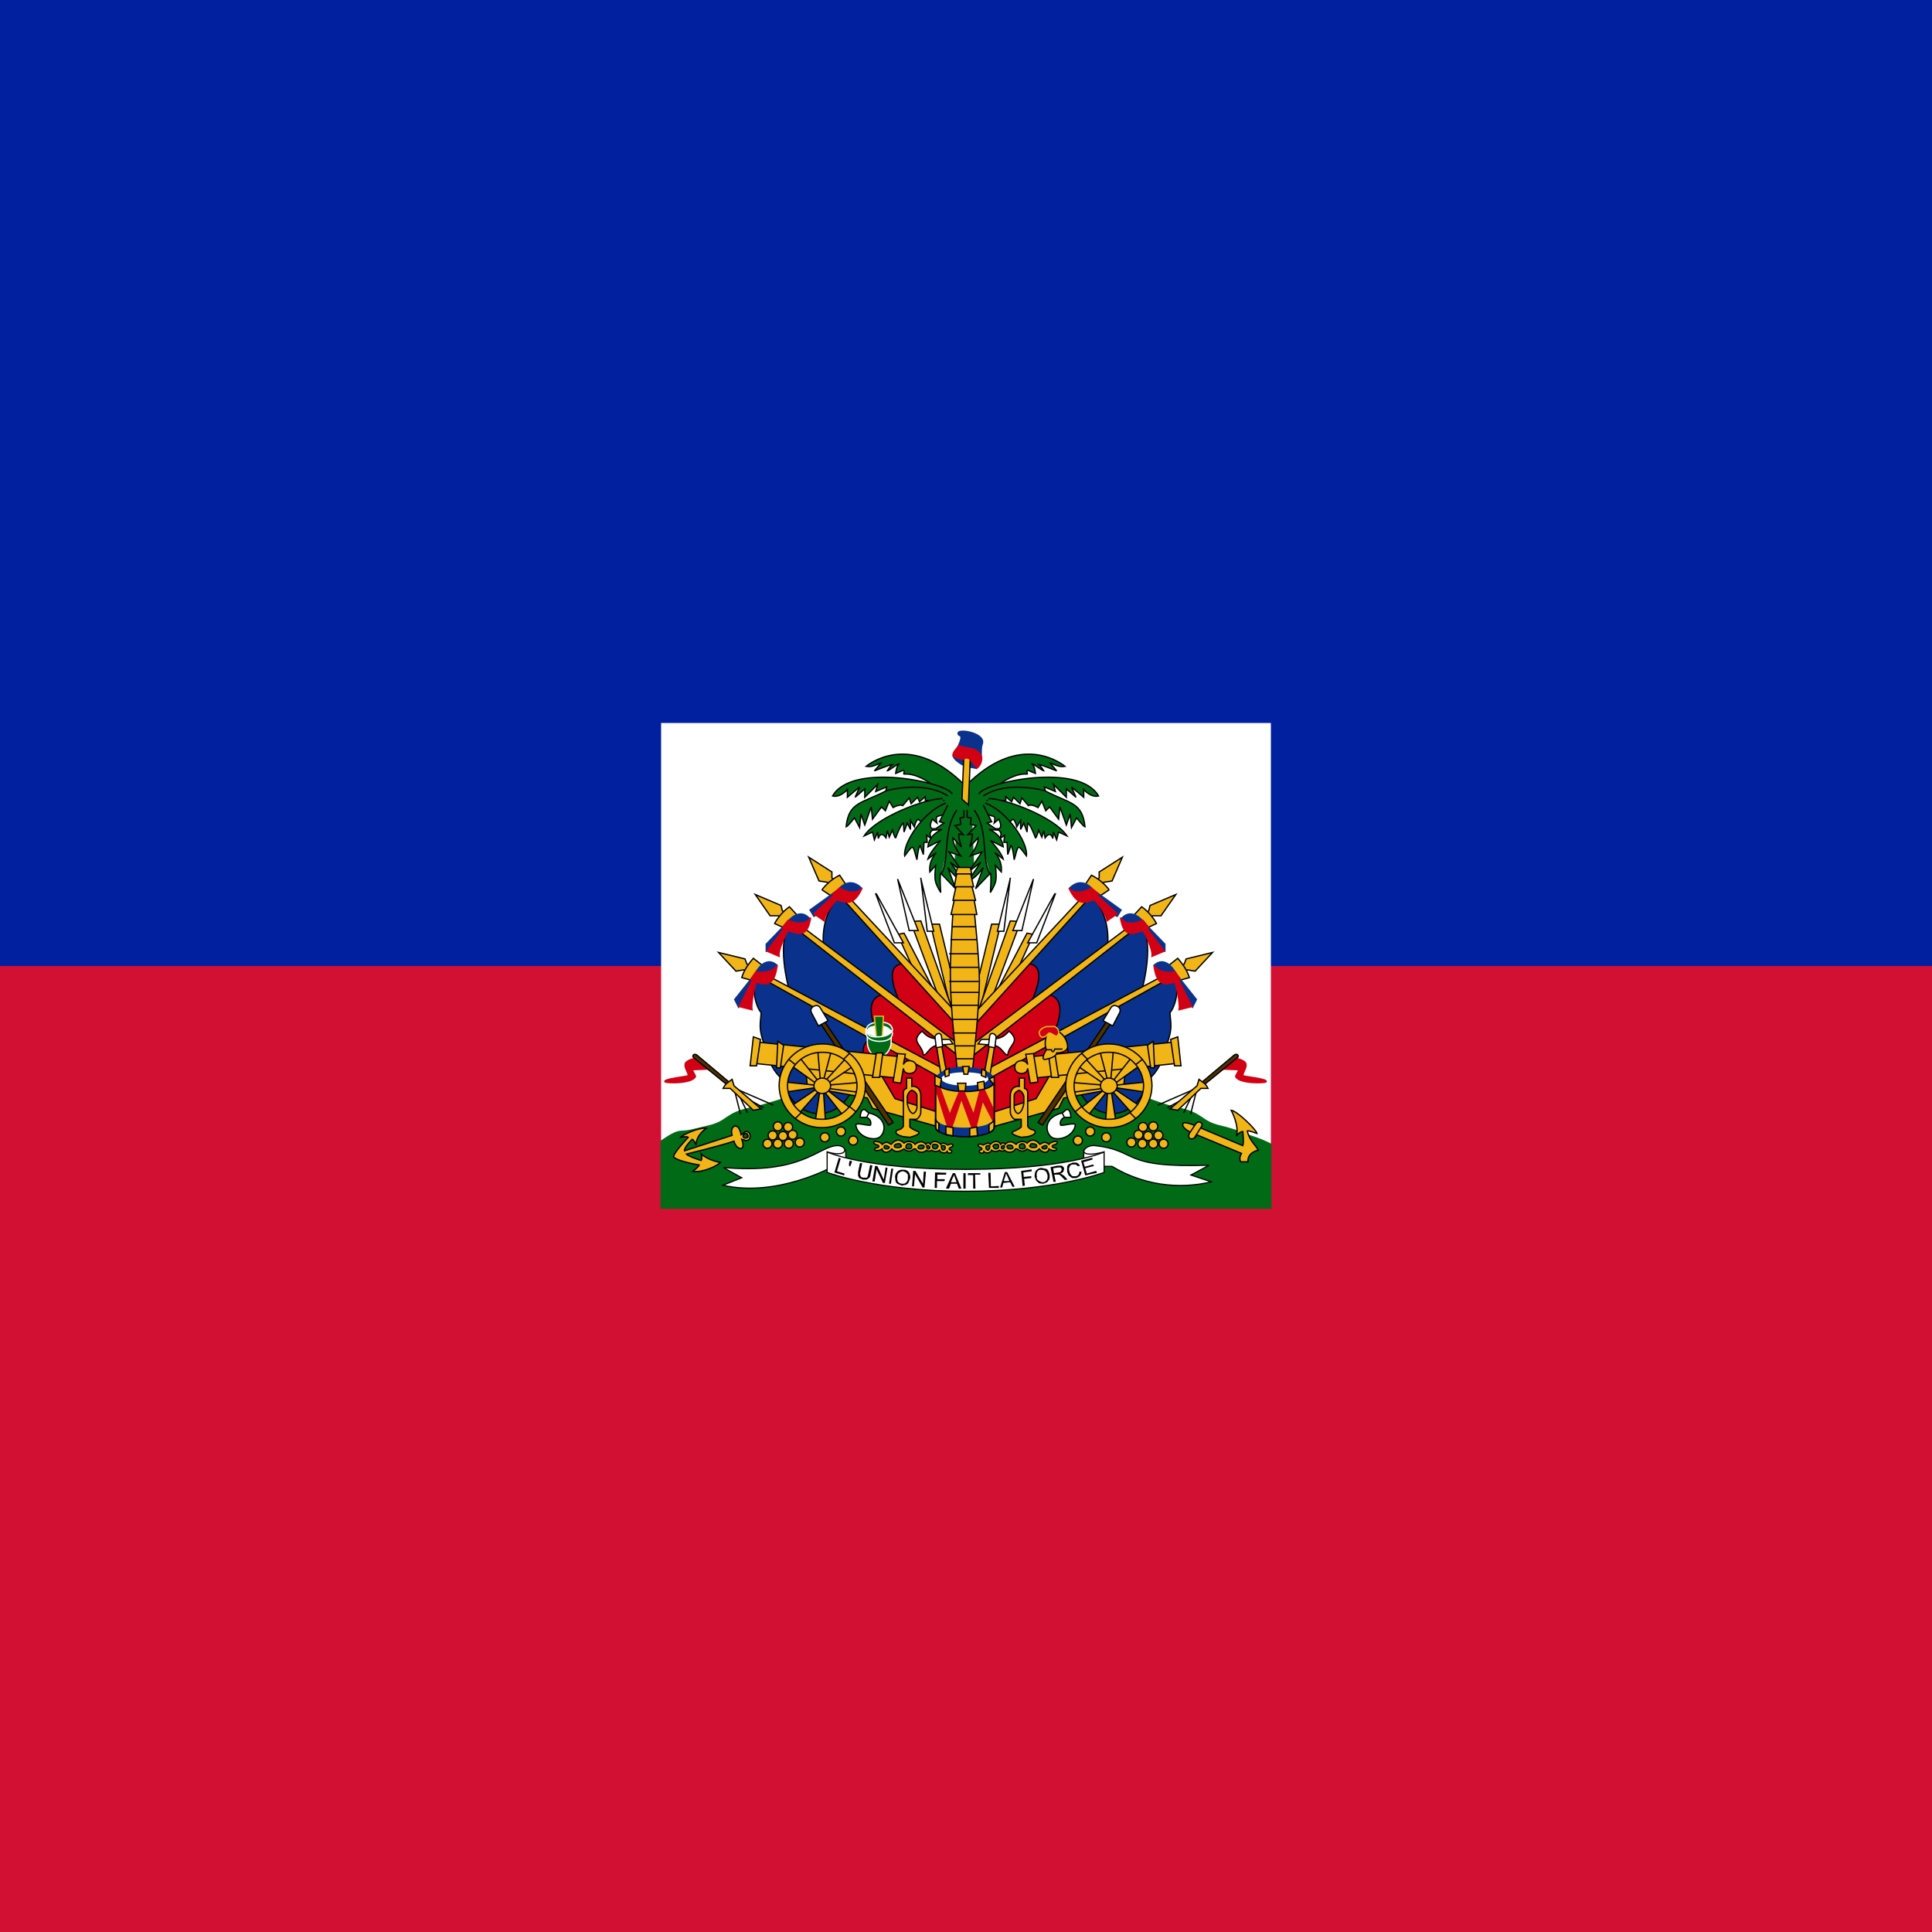 <svg width="512" height="512" viewBox="0 0 512 512" fill="none" xmlns="http://www.w3.org/2000/svg">
<rect x="0" y="0" width="512" height="512" fill="#808080" stroke="none"/>
<g clip-path="url(#clip0_3921_16244)">
<path d="M0 0H512V512H0V0Z" fill="#D21034"/>
<path d="M0 0H512V256H0V0Z" fill="#00209F"/>
<path d="M175.199 191.6H336.799V320.2H175.199V191.6Z" fill="white"/>
<path d="M288.499 284.6L255.499 285.6L222.699 285.9C222.699 285.9 205.899 292.2 198.999 293.6C192.099 295 192.999 297.2 187.699 298.4C183.399 299.4 182.899 299.7 180.399 299.8C178.899 299.9 177.099 301.1 175.199 302.4V320.2H336.799V303.2C335.131 302.349 333.391 301.647 331.599 301.1C329.299 300.3 327.599 299.4 323.399 298.4C318.099 297.2 318.999 295 312.099 293.6C305.199 292.2 288.499 284.6 288.499 284.6Z" fill="#016A16" stroke="#016A16" stroke-width="0.3"/>
<path d="M246.58 244.907H248.969L253.407 263.169L252.383 268.971L246.58 244.907Z" fill="#F1B517" stroke="black" stroke-width="0.341"/>
<path d="M244.02 232.619L245.726 246.785H247.433L244.02 232.79V232.619Z" fill="white" stroke="black" stroke-width="0.341"/>
<path d="M248.628 263.851L241.289 244.224L244.02 244.054L252.553 267.947L248.628 263.851Z" fill="#F1B517" stroke="black" stroke-width="0.341"/>
<path d="M237.875 232.96L240.947 246.614H243.336L237.875 232.96Z" fill="white" stroke="black" stroke-width="0.341"/>
<path d="M242.142 257.024L237.875 247.638L239.582 247.296L247.603 262.656L242.142 257.024Z" fill="#F1B517" stroke="black" stroke-width="0.341"/>
<path d="M232.072 236.886L237.022 249.856H239.411L232.243 236.886H232.072Z" fill="white" stroke="black" stroke-width="0.341"/>
<path d="M242.824 258.39L223.197 237.056C217.053 241.835 218.248 250.71 218.248 250.71L240.435 268.118L242.824 258.39Z" fill="#0A328C" stroke="black" stroke-width="0.341"/>
<path d="M254.089 269.995L239.583 255.318C233.439 255.659 238.217 264.705 238.559 265.899L253.919 279.041L254.089 269.995Z" fill="#D20014" stroke="black" stroke-width="0.341"/>
<path d="M252.722 267.606L222.856 235.52L221.661 236.374L253.405 271.531L252.722 267.606ZM221.149 233.472L220.466 232.619V231.083L214.322 227.158L217.053 233.472L219.272 233.814L219.784 234.496L221.149 233.472Z" fill="#F1B517" stroke="black" stroke-width="0.341"/>
<path d="M217.906 235.691C219.148 234.116 220.721 232.834 222.514 231.937L224.221 234.497L220.466 237.569L217.906 235.862V235.691Z" fill="#F1B517" stroke="black" stroke-width="0.341"/>
<path d="M214.664 241.153L215.688 242.859C216.371 242.689 222.515 236.886 222.515 236.886H227.123L228.317 235.35C224.904 231.937 222.003 235.862 222.003 235.862L214.664 241.153Z" fill="#0A328C" stroke="#0A328C" stroke-width="0.341"/>
<path d="M218.418 244.054C218.418 242.347 221.49 238.592 221.832 238.422C224.05 239.104 226.098 240.47 228.488 235.35C226.44 237.739 222.514 235.35 222.514 235.35L220.808 236.715V237.398L215.688 242.176L218.418 244.054Z" fill="#D20014" stroke="#D20014" stroke-width="0.341"/>
<path d="M234.29 264.022L209.714 244.566C205.447 248.833 209.031 261.974 209.031 261.974L232.925 274.945L234.119 264.022H234.29Z" fill="#0A328C" stroke="black" stroke-width="0.341"/>
<path d="M254.601 279.894L234.291 263.51C227.465 264.534 232.926 274.603 233.267 275.798L254.601 287.403V279.894Z" fill="#D20014" stroke="black" stroke-width="0.341"/>
<path d="M253.748 276.48L210.057 243.712L209.204 244.736L254.942 280.576L253.748 276.48ZM208.009 242.006L207.326 241.323L206.985 239.958L200.158 237.056L204.084 242.688H206.302L206.985 243.371L208.009 242.006Z" fill="#F1B517" stroke="black" stroke-width="0.341"/>
<path d="M205.277 244.736C206.245 242.988 207.585 241.473 209.203 240.299L211.251 242.518L208.179 246.101L205.277 244.736Z" fill="#F1B517" stroke="black" stroke-width="0.341"/>
<path d="M203.059 250.198V252.075C203.741 251.734 209.373 245.761 209.373 245.761L213.64 244.907L214.664 243.542C211.592 239.958 208.349 244.737 208.349 244.737L203.059 250.198Z" fill="#0A328C" stroke="#0A328C" stroke-width="0.341"/>
<path d="M206.473 253.44C206.132 251.734 208.521 246.955 208.862 246.614C211.593 247.467 213.982 248.662 214.836 243.2C213.129 245.931 208.862 243.883 208.862 243.883L207.497 245.59V246.443L203.23 252.075L206.473 253.44Z" fill="#D20014" stroke="#D20014" stroke-width="0.341"/>
<path d="M232.414 275.968L200.84 258.048C198.622 261.974 200.67 267.435 201.694 268.288C201.694 270.848 200.67 272.214 202.888 277.675C203.571 281.316 205.107 284.16 207.497 286.208C210.227 297.131 221.491 297.984 225.758 288.939L232.414 275.968Z" fill="#0A328C" stroke="black" stroke-width="0.341"/>
<path d="M253.064 287.574L231.73 275.115C224.904 275.969 231.73 288.769 232.242 289.963L253.064 297.302V287.574Z" fill="#D20014" stroke="black" stroke-width="0.341"/>
<path d="M249.48 282.966L201.182 257.366L200.328 258.39L251.528 286.891L249.48 282.966ZM198.792 256.001L197.939 255.489L197.427 254.123L190.43 252.417L195.038 257.366L197.086 257.025L198.11 257.537L198.792 256.001Z" fill="#F1B517" stroke="black" stroke-width="0.341"/>
<path d="M196.574 259.073C197.029 257.48 198.053 255.773 199.646 253.953L202.036 255.83L199.646 259.926L196.574 259.073Z" fill="#F1B517" stroke="black" stroke-width="0.341"/>
<path d="M194.697 264.875L195.721 266.923L200.841 259.072L205.108 257.536L205.961 255.83C202.548 252.758 199.988 258.219 199.988 258.219L194.697 264.875Z" fill="#0A328C" stroke="#0A328C" stroke-width="0.341"/>
<path d="M199.304 267.606C198.963 265.899 200.157 260.438 200.499 260.267C203.059 261.12 205.277 261.291 205.96 255.83C204.253 258.39 200.328 257.536 200.328 257.536L199.133 259.243L199.304 259.926L195.891 266.752L199.304 267.606Z" fill="#D20014" stroke="#D20014" stroke-width="0.341"/>
<path d="M265.182 244.907H262.792L258.355 263.169L259.379 268.971L265.182 244.907Z" fill="#F1B517" stroke="black" stroke-width="0.341"/>
<path d="M267.742 232.619L266.036 246.785H264.329L267.742 232.79V232.619Z" fill="white" stroke="black" stroke-width="0.341"/>
<path d="M263.134 263.851L270.473 244.224L267.742 244.054L259.209 267.947L263.134 263.851Z" fill="#F1B517" stroke="black" stroke-width="0.341"/>
<path d="M273.887 232.96L270.815 246.614H268.425L273.887 232.96Z" fill="white" stroke="black" stroke-width="0.341"/>
<path d="M269.62 257.024L273.887 247.638L272.18 247.296L264.159 262.656L269.62 257.024Z" fill="#F1B517" stroke="black" stroke-width="0.341"/>
<path d="M279.689 236.886L274.74 249.856H272.351L279.519 236.886H279.689Z" fill="white" stroke="black" stroke-width="0.341"/>
<path d="M268.938 258.39L288.564 237.056C294.708 241.835 293.514 250.71 293.514 250.71L271.327 268.118L268.938 258.39Z" fill="#0A328C" stroke="black" stroke-width="0.341"/>
<path d="M257.672 269.995L272.179 255.318C278.323 255.659 273.544 264.705 273.203 265.899L257.843 279.041L257.672 269.995Z" fill="#D20014" stroke="black" stroke-width="0.341"/>
<path d="M259.039 267.606L288.906 235.52L290.101 236.374L258.357 271.531L259.039 267.606ZM290.613 233.472L291.295 232.619V231.083L297.439 227.158L294.709 233.472L292.49 233.814L291.978 234.496L290.613 233.472Z" fill="#F1B517" stroke="black" stroke-width="0.341"/>
<path d="M293.855 235.691C292.614 234.116 291.041 232.834 289.247 231.937L287.541 234.497L291.295 237.569L293.855 235.862V235.691Z" fill="#F1B517" stroke="black" stroke-width="0.341"/>
<path d="M297.098 241.153L296.074 242.859C295.391 242.689 289.247 236.886 289.247 236.886H284.639L283.444 235.35C286.858 231.937 289.759 235.862 289.759 235.862L297.098 241.153Z" fill="#0A328C" stroke="#0A328C" stroke-width="0.341"/>
<path d="M293.344 244.054C293.344 242.347 290.272 238.592 289.93 238.422C287.712 239.104 285.664 240.47 283.274 235.35C285.322 237.739 289.248 235.35 289.248 235.35L290.954 236.715V237.398L296.074 242.176L293.344 244.054Z" fill="#D20014" stroke="#D20014" stroke-width="0.341"/>
<path d="M277.472 264.022L302.048 244.566C306.314 248.833 302.73 261.974 302.73 261.974L278.837 274.945L277.642 264.022H277.472Z" fill="#0A328C" stroke="black" stroke-width="0.341"/>
<path d="M257.161 279.894L277.47 263.51C284.297 264.534 278.836 274.603 278.494 275.798L257.161 287.403V279.894Z" fill="#D20014" stroke="black" stroke-width="0.341"/>
<path d="M258.014 276.48L301.705 243.712L302.558 244.736L256.819 280.576L258.014 276.48ZM303.753 242.006L304.436 241.323L304.777 239.958L311.604 237.056L307.678 242.688H305.46L304.777 243.371L303.753 242.006Z" fill="#F1B517" stroke="black" stroke-width="0.341"/>
<path d="M306.484 244.736C305.516 242.988 304.176 241.473 302.559 240.299L300.511 242.518L303.583 246.101L306.484 244.736Z" fill="#F1B517" stroke="black" stroke-width="0.341"/>
<path d="M308.703 250.198V252.075C308.02 251.734 302.388 245.761 302.388 245.761L298.122 244.907L297.098 243.542C300.17 239.958 303.412 244.737 303.412 244.737L308.703 250.198Z" fill="#0A328C" stroke="#0A328C" stroke-width="0.341"/>
<path d="M305.289 253.44C305.63 251.734 303.241 246.955 302.899 246.614C300.169 247.467 297.779 248.662 296.926 243.2C298.633 245.931 302.899 243.883 302.899 243.883L304.265 245.59V246.443L308.531 252.075L305.289 253.44Z" fill="#D20014" stroke="#D20014" stroke-width="0.341"/>
<path d="M279.348 275.968L310.921 258.048C313.14 261.974 311.092 267.435 310.068 268.288C310.068 270.848 311.092 272.214 308.873 277.675C308.191 281.316 306.655 284.16 304.265 286.208C301.535 297.131 290.271 297.984 286.004 288.939L279.348 275.968Z" fill="#0A328C" stroke="black" stroke-width="0.341"/>
<path d="M258.698 287.574L280.031 275.115C286.858 275.969 280.031 288.769 279.519 289.963L258.698 297.302V287.574Z" fill="#D20014" stroke="black" stroke-width="0.341"/>
<path d="M262.281 282.966L310.58 257.366L311.433 258.39L260.233 286.891L262.281 282.966ZM312.969 256.001L313.823 255.489L314.335 254.123L321.332 252.417L316.724 257.366L314.676 257.025L313.652 257.537L312.969 256.001Z" fill="#F1B517" stroke="black" stroke-width="0.341"/>
<path d="M315.188 259.073C314.732 257.48 313.708 255.773 312.115 253.953L309.726 255.83L312.115 259.926L315.188 259.073Z" fill="#F1B517" stroke="black" stroke-width="0.341"/>
<path d="M317.064 264.875L316.04 266.923L310.92 259.072L306.654 257.536L305.8 255.83C309.214 252.758 311.774 258.219 311.774 258.219L317.064 264.875Z" fill="#0A328C" stroke="#0A328C" stroke-width="0.341"/>
<path d="M312.458 267.606C312.799 265.899 311.604 260.438 311.263 260.267C308.703 261.12 306.484 261.291 305.802 255.83C307.508 258.39 311.434 257.536 311.434 257.536L312.628 259.243L312.458 259.926L315.871 266.752L312.458 267.606Z" fill="#D20014" stroke="#D20014" stroke-width="0.341"/>
<path d="M253.919 214.358L253.066 229.718H258.015L257.333 214.358L262.453 213.846L261.941 207.702L249.141 208.214V213.675L253.919 214.358Z" fill="#016A16" stroke="#016A16" stroke-width="0.341"/>
<path d="M255.626 208.043C242.314 194.731 231.903 201.217 229.514 203.094C231.22 203.435 232.586 202.411 233.439 202.241L231.732 204.289C231.732 204.289 235.999 202.582 236.511 202.582C235.828 203.094 235.146 204.289 235.146 204.289C235.487 204.289 237.876 202.411 238.218 202.411C237.535 203.094 237.364 204.971 237.364 204.971L239.412 204.118C239.924 204.459 239.242 205.142 239.583 205.142C242.996 204.801 247.604 208.043 248.116 209.067" fill="#016A16"/>
<path d="M255.626 208.043C242.314 194.731 231.903 201.217 229.514 203.094C231.22 203.435 232.586 202.411 233.439 202.241L231.732 204.289C231.732 204.289 235.999 202.582 236.511 202.582C235.828 203.094 235.146 204.289 235.146 204.289C235.487 204.289 237.876 202.411 238.218 202.411C237.535 203.094 237.364 204.971 237.364 204.971L239.412 204.118C239.924 204.459 239.242 205.142 239.583 205.142C242.996 204.801 247.604 208.043 248.116 209.067" stroke="black" stroke-width="0.341"/>
<path d="M252.383 210.433C251.017 207.361 225.759 201.899 220.639 210.945C222.687 211.457 224.564 209.238 224.564 209.238V211.286L227.807 208.555L226.612 211.286L229.172 209.067V211.286L232.585 207.873L232.073 209.75L234.975 208.555L234.633 210.262" fill="#016A16"/>
<path d="M252.383 210.433C251.017 207.361 225.759 201.899 220.639 210.945C222.687 211.457 224.564 209.238 224.564 209.238V211.286L227.807 208.555L226.612 211.286L229.172 209.067V211.286L232.585 207.873L232.073 209.75L234.975 208.555L234.633 210.262" stroke="black" stroke-width="0.341"/>
<path d="M251.188 210.945C244.703 206.678 234.804 209.579 234.804 209.579C228.319 212.993 224.905 212.481 224.223 219.137C224.735 218.966 226.441 216.747 226.441 216.747L227.807 219.307L228.148 215.723L229.172 218.625L230.879 213.846L231.22 217.089L233.609 213.846L234.633 214.87L235.657 212.31L236.681 214.017C236.681 214.017 238.388 212.993 239.241 213.505L240.948 211.457L241.46 212.993L243.167 211.286L243.679 212.481L245.215 211.115V212.139H250.335" fill="#016A16"/>
<path d="M251.188 210.945C244.703 206.678 234.804 209.579 234.804 209.579C228.319 212.993 224.905 212.481 224.223 219.137C224.735 218.966 226.441 216.747 226.441 216.747L227.807 219.307L228.148 215.723L229.172 218.625L230.879 213.846L231.22 217.089L233.609 213.846L234.633 214.87L235.657 212.31L236.681 214.017C236.681 214.017 238.388 212.993 239.241 213.505L240.948 211.457L241.46 212.993L243.167 211.286L243.679 212.481L245.215 211.115V212.139H250.335" stroke="black" stroke-width="0.341"/>
<path d="M249.823 211.627C245.215 211.627 232.245 216.577 229.002 221.526L231.221 220.502L231.733 222.55L232.586 220.502L232.757 222.209C233.212 220.843 233.894 220.787 234.805 222.038L235.146 220.161L235.658 221.867L236.511 219.99C236.511 219.99 237.023 222.038 237.365 222.038C237.365 222.038 238.73 218.283 239.413 218.113L239.583 220.502L240.437 218.113L241.29 219.819V217.43L242.314 219.137C242.314 219.137 242.655 217.43 243.338 217.089L244.703 218.283L250.506 214.017" fill="#016A16"/>
<path d="M249.823 211.627C245.215 211.627 232.245 216.577 229.002 221.526L231.221 220.502L231.733 222.55L232.586 220.502L232.757 222.209C233.212 220.843 233.894 220.787 234.805 222.038L235.146 220.161L235.658 221.867L236.511 219.99C236.511 219.99 237.023 222.038 237.365 222.038C237.365 222.038 238.73 218.283 239.413 218.113L239.583 220.502L240.437 218.113L241.29 219.819V217.43L242.314 219.137C242.314 219.137 242.655 217.43 243.338 217.089L244.703 218.283L250.506 214.017" stroke="black" stroke-width="0.341"/>
<path d="M250.677 212.822C244.703 215.04 239.242 223.403 239.754 226.816C242.314 223.403 241.802 223.915 242.997 227.84C242.997 227.84 243.338 224.427 243.85 224.086L244.703 226.475L244.874 223.232H245.727L245.557 221.355L246.751 222.208C246.41 221.014 246.239 220.672 247.434 219.648C247.434 219.648 245.727 219.819 247.093 217.088L248.287 218.112C248.287 218.112 247.946 216.918 248.287 216.406L252.725 215.04" fill="#016A16"/>
<path d="M250.677 212.822C244.703 215.04 239.242 223.403 239.754 226.816C242.314 223.403 241.802 223.915 242.997 227.84C242.997 227.84 243.338 224.427 243.85 224.086L244.703 226.475L244.874 223.232H245.727L245.557 221.355L246.751 222.208C246.41 221.014 246.239 220.672 247.434 219.648C247.434 219.648 245.727 219.819 247.093 217.088L248.287 218.112C248.287 218.112 247.946 216.918 248.287 216.406L252.725 215.04" stroke="black" stroke-width="0.341"/>
<path d="M251.187 213.334L248.968 217.771L250.163 218.113L247.432 219.99L249.651 219.819C249.651 219.819 246.238 221.014 245.896 224.427L249.31 222.721C249.31 222.721 246.408 225.793 245.896 227.67L248.115 225.963C248.115 225.963 246.067 228.011 246.408 231.083L247.944 229.377C247.603 233.302 247.603 233.643 249.31 236.545C249.31 236.545 248.968 232.107 249.31 231.425L253.235 235.521L251.187 229.889C251.187 229.889 253.576 233.302 254.942 233.131L251.87 228.523L254.942 230.913L251.528 225.793L254.6 226.817C254.6 226.817 252.382 223.915 252.552 222.038L254.771 224.427C254.771 224.427 253.918 221.867 254.088 221.014L255.283 221.185L253.064 218.795L254.6 218.454L254.43 216.747L255.454 216.577V214.699M253.576 214.699C249.822 219.819 251.699 227.499 249.48 231.595L253.576 214.699Z" fill="#016A16"/>
<path d="M251.187 213.334L248.968 217.771L250.163 218.113L247.432 219.99L249.651 219.819C249.651 219.819 246.238 221.014 245.896 224.427L249.31 222.721C249.31 222.721 246.408 225.793 245.896 227.67L248.115 225.963C248.115 225.963 246.067 228.011 246.408 231.083L247.944 229.377C247.603 233.302 247.603 233.643 249.31 236.545C249.31 236.545 248.968 232.107 249.31 231.425L253.235 235.521L251.187 229.889C251.187 229.889 253.576 233.302 254.942 233.131L251.87 228.523L254.942 230.913L251.528 225.793L254.6 226.817C254.6 226.817 252.382 223.915 252.552 222.038L254.771 224.427C254.771 224.427 253.918 221.867 254.088 221.014L255.283 221.185L253.064 218.795L254.6 218.454L254.43 216.747L255.454 216.577V214.699M253.576 214.699C249.822 219.819 251.699 227.499 249.48 231.595" stroke="black" stroke-width="0.341"/>
<path d="M256.138 208.043C269.45 194.731 279.861 201.217 282.25 203.094C280.543 203.435 279.178 202.411 278.325 202.241L280.031 204.289C280.031 204.289 275.765 202.582 275.253 202.582C275.935 203.094 276.618 204.289 276.618 204.289C276.277 204.289 273.887 202.411 273.546 202.411C274.229 203.094 274.399 204.971 274.399 204.971L272.351 204.118C271.839 204.459 272.522 205.142 272.181 205.142C268.767 204.801 264.159 208.043 263.647 209.067" fill="#016A16"/>
<path d="M256.138 208.043C269.45 194.731 279.861 201.217 282.25 203.094C280.543 203.435 279.178 202.411 278.325 202.241L280.031 204.289C280.031 204.289 275.765 202.582 275.253 202.582C275.935 203.094 276.618 204.289 276.618 204.289C276.277 204.289 273.887 202.411 273.546 202.411C274.229 203.094 274.399 204.971 274.399 204.971L272.351 204.118C271.839 204.459 272.522 205.142 272.181 205.142C268.767 204.801 264.159 208.043 263.647 209.067" stroke="black" stroke-width="0.341"/>
<path d="M259.381 210.433C260.746 207.361 286.005 201.899 291.125 210.945C289.077 211.457 287.2 209.238 287.2 209.238V211.286L283.957 208.555L285.152 211.286L282.592 209.067V211.286L279.178 207.873L279.69 209.75L276.789 208.555L277.13 210.262" fill="#016A16"/>
<path d="M259.381 210.433C260.746 207.361 286.005 201.899 291.125 210.945C289.077 211.457 287.2 209.238 287.2 209.238V211.286L283.957 208.555L285.152 211.286L282.592 209.067V211.286L279.178 207.873L279.69 209.75L276.789 208.555L277.13 210.262" stroke="black" stroke-width="0.341"/>
<path d="M260.576 210.945C267.061 206.678 276.96 209.579 276.96 209.579C283.445 212.993 286.858 212.481 287.541 219.137C287.029 218.966 285.322 216.747 285.322 216.747L283.957 219.307L283.616 215.723L282.592 218.625L280.885 213.846L280.544 217.089L278.154 213.846L277.13 214.87L276.106 212.31L275.082 214.017C275.082 214.017 273.376 212.993 272.522 213.505L270.816 211.457L270.304 212.993L268.597 211.286L268.085 212.481L266.549 211.115V212.139H261.429" fill="#016A16"/>
<path d="M260.576 210.945C267.061 206.678 276.96 209.579 276.96 209.579C283.445 212.993 286.858 212.481 287.541 219.137C287.029 218.966 285.322 216.747 285.322 216.747L283.957 219.307L283.616 215.723L282.592 218.625L280.885 213.846L280.544 217.089L278.154 213.846L277.13 214.87L276.106 212.31L275.082 214.017C275.082 214.017 273.376 212.993 272.522 213.505L270.816 211.457L270.304 212.993L268.597 211.286L268.085 212.481L266.549 211.115V212.139H261.429" stroke="black" stroke-width="0.341"/>
<path d="M261.94 211.627C266.548 211.627 279.519 216.577 282.762 221.526L280.543 220.502L280.031 222.55L279.178 220.502L279.007 222.209C278.552 220.843 277.869 220.787 276.959 222.038L276.618 220.161L276.106 221.867L275.252 219.99C275.252 219.99 274.74 222.038 274.399 222.038C274.399 222.038 273.034 218.283 272.351 218.113L272.18 220.502L271.327 218.113L270.474 219.819V217.43L269.45 219.137C269.45 219.137 269.108 217.43 268.426 217.089L267.06 218.283L261.258 214.017" fill="#016A16"/>
<path d="M261.94 211.627C266.548 211.627 279.519 216.577 282.762 221.526L280.543 220.502L280.031 222.55L279.178 220.502L279.007 222.209C278.552 220.843 277.869 220.787 276.959 222.038L276.618 220.161L276.106 221.867L275.252 219.99C275.252 219.99 274.74 222.038 274.399 222.038C274.399 222.038 273.034 218.283 272.351 218.113L272.18 220.502L271.327 218.113L270.474 219.819V217.43L269.45 219.137C269.45 219.137 269.108 217.43 268.426 217.089L267.06 218.283L261.258 214.017" stroke="black" stroke-width="0.341"/>
<path d="M261.087 212.822C267.06 215.04 272.522 223.403 272.01 226.816C269.45 223.403 269.962 223.915 268.767 227.84C268.767 227.84 268.426 224.427 267.914 224.086L267.06 226.475L266.89 223.232H266.036L266.207 221.355L265.012 222.208C265.354 221.014 265.524 220.672 264.33 219.648C264.33 219.648 266.036 219.819 264.671 217.088L263.476 218.112C263.476 218.112 263.818 216.918 263.476 216.406L259.039 215.04" fill="#016A16"/>
<path d="M261.087 212.822C267.06 215.04 272.522 223.403 272.01 226.816C269.45 223.403 269.962 223.915 268.767 227.84C268.767 227.84 268.426 224.427 267.914 224.086L267.06 226.475L266.89 223.232H266.036L266.207 221.355L265.012 222.208C265.354 221.014 265.524 220.672 264.33 219.648C264.33 219.648 266.036 219.819 264.671 217.088L263.476 218.112C263.476 218.112 263.818 216.918 263.476 216.406L259.039 215.04" stroke="black" stroke-width="0.341"/>
<path d="M260.577 213.334L262.795 217.771L261.601 218.113L264.331 219.99L262.113 219.819C262.113 219.819 265.526 221.014 265.867 224.427L262.454 222.721C262.454 222.721 265.355 225.793 265.867 227.67L263.649 225.963C263.649 225.963 265.697 228.011 265.355 231.083L263.819 229.377C264.161 233.302 264.161 233.643 262.454 236.545C262.454 236.545 262.795 232.107 262.454 231.425L258.529 235.521L260.577 229.889C260.577 229.889 258.187 233.302 256.822 233.131L259.894 228.523L256.822 230.913L260.235 225.793L257.163 226.817C257.163 226.817 259.382 223.915 259.211 222.038L256.993 224.427C256.993 224.427 257.846 221.867 257.675 221.014L256.481 221.185L258.699 218.795L257.163 218.454L257.334 216.747L256.31 216.577V214.699M258.187 214.699C261.942 219.819 260.065 227.499 262.283 231.595L258.187 214.699Z" fill="#016A16"/>
<path d="M260.577 213.334L262.795 217.771L261.601 218.113L264.331 219.99L262.113 219.819C262.113 219.819 265.526 221.014 265.867 224.427L262.454 222.721C262.454 222.721 265.355 225.793 265.867 227.67L263.649 225.963C263.649 225.963 265.697 228.011 265.355 231.083L263.819 229.377C264.161 233.302 264.161 233.643 262.454 236.545C262.454 236.545 262.795 232.107 262.454 231.425L258.529 235.521L260.577 229.889C260.577 229.889 258.187 233.302 256.822 233.131L259.894 228.523L256.822 230.913L260.235 225.793L257.163 226.817C257.163 226.817 259.382 223.915 259.211 222.038L256.993 224.427C256.993 224.427 257.846 221.867 257.675 221.014L256.481 221.185L258.699 218.795L257.163 218.454L257.334 216.747L256.31 216.577V214.699M258.187 214.699C261.942 219.819 260.065 227.499 262.283 231.595" stroke="black" stroke-width="0.341"/>
<path d="M257.673 284.161C257.673 284.161 259.55 267.094 259.55 259.926C259.55 254.124 258.185 241.494 258.185 241.494H252.553C252.553 241.494 251.7 254.124 251.87 259.926C251.87 267.094 253.748 284.161 253.748 284.161H257.673Z" fill="#F1B517" stroke="black" stroke-width="0.341"/>
<path d="M252.041 242.347H258.868L258.014 237.739H253.065L252.041 242.347Z" fill="#F1B517" stroke="black" stroke-width="0.341"/>
<path d="M252.553 238.593H258.526L257.331 233.985H253.577L252.553 238.593Z" fill="#F1B517" stroke="black" stroke-width="0.341"/>
<path d="M252.895 235.009H258.015L256.991 230.401H253.748L252.895 235.009Z" fill="#F1B517" stroke="black" stroke-width="0.341"/>
<path d="M257.161 229.889H253.748L253.236 231.595H257.503L257.161 229.889ZM257.844 280.577H253.407H257.844ZM258.185 277.163H253.065H258.185ZM258.868 273.75H252.383H258.868ZM259.209 270.166H252.383H259.209ZM259.209 266.411H252.212H259.209ZM259.38 262.998H251.871H259.38ZM259.38 260.097H251.529H259.38ZM259.38 256.342H251.529H259.38ZM259.209 252.758H251.529H259.209ZM258.868 249.003H251.871H258.868ZM258.527 245.59H252.212H258.527Z" fill="#F1B517"/>
<path d="M257.844 280.577H253.407M258.185 277.163H253.065M258.868 273.75H252.383M259.209 270.166H252.383M259.209 266.411H252.212M259.38 262.998H251.871M259.38 260.097H251.529M259.38 256.342H251.529M259.209 252.758H251.529M258.868 249.003H251.871M258.527 245.59H252.212M257.161 229.889H253.748L253.236 231.595H257.503L257.161 229.889Z" stroke="black" stroke-width="0.341"/>
<path d="M255.968 203.094C254.602 202.582 252.042 200.875 252.725 199.851L253.92 197.803C255.626 194.049 253.92 195.414 253.92 194.39C253.578 193.025 260.405 194.049 260.405 196.609C260.405 197.462 259.893 196.95 260.064 201.046L258.698 203.606L255.968 203.094Z" fill="#0A328C" stroke="#0A328C" stroke-width="0.341"/>
<path d="M256.65 213.334L254.943 211.798L255.455 199.681L257.162 200.193L256.65 213.163V213.334Z" fill="#F1B517" stroke="black" stroke-width="0.341"/>
<path d="M258.868 203.606C259.892 202.923 260.575 201.046 259.892 200.022C258.186 197.803 256.991 198.657 254.09 197.633C253.578 198.315 252.383 199.339 252.554 200.363C256.479 202.07 254.943 200.705 256.308 200.875C256.991 200.875 257.332 201.729 258.868 203.435V203.606Z" fill="#D20014" stroke="#D20014" stroke-width="0.341"/>
<path d="M236.34 273.579C235.885 272.669 234.747 272.157 232.927 272.043C230.196 271.872 230.026 272.726 229.514 273.579V272.896C229.741 271.645 230.879 270.962 232.927 270.848C235.203 270.848 236.397 271.531 236.511 272.896L236.34 273.579Z" fill="#016A16" stroke="white" stroke-width="0.341" stroke-linecap="round"/>
<path d="M236.17 276.139C236.17 278.187 234.634 280.064 232.927 280.064C231.221 280.064 229.855 278.358 229.855 275.968V273.92H236.17V276.139Z" fill="#016A16" stroke="white" stroke-width="0.341" stroke-linecap="round"/>
<path d="M232.927 274.774C234.624 274.774 235.999 274.086 235.999 273.238C235.999 272.39 234.624 271.702 232.927 271.702C231.231 271.702 229.855 272.39 229.855 273.238C229.855 274.086 231.231 274.774 232.927 274.774Z" fill="white"/>
<path d="M232.244 274.774L231.732 269.312H234.122L233.78 274.945H232.244V274.774Z" fill="#016A16" stroke="#F1B517" stroke-width="0.341"/>
<path d="M236.34 273.238C235.885 274.148 234.747 274.66 232.927 274.774C230.196 274.944 230.026 274.091 229.514 273.238V273.92C229.741 275.172 230.879 275.855 232.927 275.968C235.203 275.968 236.397 275.286 236.511 273.92L236.34 273.238Z" fill="#016A16" stroke="white" stroke-width="0.341" stroke-linecap="round"/>
<path d="M249.141 294.913L237.194 291.158L231.903 282.113L213.301 281.259L213.983 288.086L229.855 290.987L231.221 293.718L249.482 298.838L249.141 294.913Z" fill="#F1B517" stroke="black" stroke-width="0.341"/>
<path d="M236.681 297.473L217.566 269.312L216.713 270.166L235.486 298.155L236.681 297.473Z" fill="#503200" stroke="black" stroke-width="0.341"/>
<path d="M219.444 270.507L217.396 267.094C216.941 266.411 216.315 266.297 215.519 266.753C214.836 267.208 214.722 267.833 215.177 268.63L216.884 271.873L219.444 270.507Z" fill="white" stroke="black" stroke-width="0.341"/>
<path d="M238.901 280.065L200.501 276.139L199.477 281.771L237.706 285.696L238.901 280.065Z" fill="#F1B517" stroke="black" stroke-width="0.341"/>
<path d="M199.646 274.774L198.793 282.454H200.5L201.524 275.457L199.646 274.774ZM206.132 275.969L205.79 282.966H206.814L207.668 276.993L206.132 275.969ZM232.244 279.041L231.22 285.526H233.097L233.95 279.041H232.244ZM237.876 279.211L236.681 286.721L238.729 287.062L239.412 283.137C239.525 284.047 240.094 284.502 241.118 284.502C242.256 284.388 242.825 283.819 242.825 282.795C242.825 281.771 242.256 281.202 241.118 281.089C240.763 281.059 240.406 281.142 240.1 281.326C239.794 281.51 239.553 281.785 239.412 282.113L239.924 279.382L237.876 279.211ZM224.222 280.406L218.761 286.379L219.444 287.062L226.27 282.454L224.222 280.406ZM211.593 295.254L216.884 289.281L216.372 288.598L209.545 293.206L211.593 295.254ZM225.417 293.718L219.102 288.769L218.42 289.281L223.54 295.766L225.417 293.718ZM209.545 282.283L216.201 287.062L216.884 286.55L211.764 280.065L209.545 282.283ZM216.713 278.358L217.396 286.209H218.249L220.297 278.529L216.713 278.358ZM218.761 297.131L218.249 289.451H217.225L216.03 297.302L218.761 297.131ZM227.465 286.891L219.273 287.574V288.427L227.465 289.451V286.891ZM208.009 289.451L216.03 288.257V287.574L207.838 286.721V289.451H208.009Z" fill="#F1B517" stroke="black" stroke-width="0.341"/>
<path d="M217.908 289.793C219.133 289.793 220.127 288.876 220.127 287.745C220.127 286.614 219.133 285.697 217.908 285.697C216.683 285.697 215.689 286.614 215.689 287.745C215.689 288.876 216.683 289.793 217.908 289.793Z" fill="#F1B517" stroke="black" stroke-width="0.341"/>
<path fill-rule="evenodd" clip-rule="evenodd" d="M229.342 287.745C229.342 293.718 224.222 298.838 217.907 298.838C216.428 298.861 214.959 298.591 213.584 298.046C212.208 297.501 210.954 296.69 209.892 295.66C208.83 294.63 207.982 293.4 207.395 292.042C206.808 290.684 206.495 289.224 206.473 287.745C206.473 281.601 211.593 276.651 217.907 276.651C219.387 276.629 220.856 276.898 222.231 277.443C223.606 277.988 224.861 278.799 225.923 279.829C226.984 280.859 227.833 282.089 228.42 283.447C229.006 284.805 229.32 286.265 229.342 287.745ZM227.123 287.745C227.101 288.932 226.845 290.104 226.37 291.193C225.895 292.282 225.21 293.267 224.354 294.091C223.498 294.915 222.488 295.563 221.382 295.996C220.276 296.43 219.095 296.642 217.907 296.619C216.705 296.642 215.511 296.425 214.393 295.98C213.276 295.536 212.259 294.873 211.401 294.031C210.543 293.189 209.861 292.184 209.396 291.075C208.931 289.967 208.691 288.776 208.691 287.574C208.78 285.205 209.796 282.965 211.52 281.337C213.243 279.71 215.537 278.823 217.907 278.87C219.095 278.847 220.276 279.059 221.382 279.493C222.488 279.926 223.498 280.574 224.354 281.398C225.21 282.222 225.895 283.207 226.37 284.296C226.845 285.385 227.101 286.557 227.123 287.745Z" fill="#F1B517" stroke="black" stroke-width="0.341" stroke-linecap="round"/>
<path d="M210.74 282.113L209.033 280.747L210.74 282.113ZM223.54 280.747L225.247 279.041L223.54 280.747ZM226.953 294.742L225.076 293.206L226.953 294.742ZM210.74 296.449L212.447 294.742L210.74 296.449ZM249.481 276.651L251.359 286.891L249.823 287.574L248.116 276.822L249.481 276.651Z" fill="#F1B517"/>
<path d="M210.74 282.113L209.033 280.747M223.54 280.747L225.247 279.041M226.953 294.742L225.076 293.206M210.74 296.449L212.447 294.742M249.481 276.651L251.359 286.891L249.823 287.574L248.116 276.822L249.481 276.651Z" stroke="black" stroke-width="0.341"/>
<path d="M248.457 275.456C247.603 274.944 246.409 275.627 244.361 273.238C241.118 276.139 244.361 276.651 244.702 279.552C245.555 279.894 246.238 277.163 248.627 276.992L252.553 276.651L251.699 275.456H248.457Z" fill="white" stroke="black" stroke-width="0.341"/>
<path d="M249.823 277.334L249.482 274.432C248.97 273.238 247.775 274.262 247.775 274.774L248.117 277.675L249.823 277.334Z" fill="white" stroke="black" stroke-width="0.341"/>
<path fill-rule="evenodd" clip-rule="evenodd" d="M240.265 285.697V288.427C239.241 288.769 239.412 289.451 239.412 290.475V298.497C239.07 299.066 238.502 299.407 237.705 299.521C237.022 300.203 237.591 300.772 239.412 301.227L241.118 301.398C243.622 300.715 244.19 300.147 242.825 299.691C242.029 299.35 241.46 299.009 241.118 298.667V296.619H242.825C243.166 296.619 244.02 295.595 244.02 294.742V290.475C244.02 288.086 242.313 287.745 241.63 287.915V285.697H240.265ZM242.996 290.305C242.996 289.622 241.972 288.939 241.63 288.939C241.062 289.167 240.663 289.679 240.436 290.475V292.182C240.436 292.865 240.948 294.913 241.972 295.083C242.427 294.97 242.768 294.515 242.996 293.718V290.305Z" fill="#F1B517" stroke="black" stroke-width="0.341"/>
<path d="M229.173 294.059C227.978 293.718 227.978 296.107 227.978 296.107H229.685C230.595 296.562 230.936 297.245 230.709 298.155C230.197 298.497 226.954 297.302 226.783 298.155C227.295 301.398 231.733 302.593 233.269 301.227C234.805 299.862 235.146 296.107 230.197 294.913L229.173 294.059ZM230.197 295.083L229.685 296.107L230.197 295.083Z" fill="white"/>
<path d="M229.685 296.107H227.978C227.978 296.107 227.978 293.718 229.173 294.059L230.197 294.913C235.146 296.107 234.805 299.862 233.269 301.227C231.733 302.593 227.295 301.398 226.783 298.155C226.954 297.302 230.197 298.497 230.709 298.155C230.936 297.245 230.595 296.562 229.685 296.107ZM229.685 296.107L230.197 295.083" stroke="black" stroke-width="0.341"/>
<path d="M196.233 295.254L194.526 288.428L196.233 295.254ZM198.11 294.913L195.55 289.622L198.11 294.913ZM202.377 293.548L196.745 290.476L202.377 293.548ZM204.937 292.865L194.355 288.257L204.937 292.865Z" fill="#F1B517"/>
<path d="M196.233 295.254L194.526 288.428M198.11 294.913L195.55 289.622M202.377 293.548L196.745 290.476M204.937 292.865L194.355 288.257" stroke="black" stroke-width="0.341"/>
<path d="M188.041 283.307L183.604 283.478C183.263 283.648 184.457 285.014 184.287 285.355C183.263 287.232 176.777 287.062 176.265 286.72C175.412 285.867 182.239 285.355 182.409 285.014C182.409 284.331 181.385 282.966 181.556 282.112C181.556 280.918 184.457 280.406 184.457 280.406L188.041 283.307Z" fill="#D20014" stroke="#D20014" stroke-width="0.341"/>
<path d="M193.161 286.721L184.628 279.553C184.628 279.553 184.116 279.211 183.775 279.553C183.433 279.894 183.775 280.235 183.775 280.235L192.991 287.745L193.161 286.891V286.721Z" fill="#503200" stroke="black" stroke-width="0.341"/>
<path d="M201.694 293.889L194.526 287.745L194.014 286.038L192.649 287.062C192.137 287.403 191.625 288.427 191.625 288.427H193.502L199.646 294.23L201.524 293.889H201.694Z" fill="#F1B517" stroke="black" stroke-width="0.341"/>
<path d="M226.101 303.446C226.761 303.446 227.296 302.911 227.296 302.251C227.296 301.592 226.761 301.057 226.101 301.057C225.441 301.057 224.906 301.592 224.906 302.251C224.906 302.911 225.441 303.446 226.101 303.446Z" fill="#F1B517" stroke="black" stroke-width="0.341"/>
<path d="M222.857 301.057C223.517 301.057 224.051 300.522 224.051 299.862C224.051 299.202 223.517 298.667 222.857 298.667C222.197 298.667 221.662 299.202 221.662 299.862C221.662 300.522 222.197 301.057 222.857 301.057Z" fill="#F1B517" stroke="black" stroke-width="0.341"/>
<path d="M218.591 302.592C219.251 302.592 219.786 302.058 219.786 301.398C219.786 300.738 219.251 300.203 218.591 300.203C217.931 300.203 217.396 300.738 217.396 301.398C217.396 302.058 217.931 302.592 218.591 302.592Z" fill="#F1B517" stroke="black" stroke-width="0.341"/>
<path d="M211.935 303.958C212.595 303.958 213.13 303.423 213.13 302.763C213.13 302.103 212.595 301.568 211.935 301.568C211.275 301.568 210.74 302.103 210.74 302.763C210.74 303.423 211.275 303.958 211.935 303.958Z" fill="#F1B517" stroke="black" stroke-width="0.341"/>
<path d="M209.033 304.3C209.692 304.3 210.227 303.765 210.227 303.105C210.227 302.445 209.692 301.91 209.033 301.91C208.373 301.91 207.838 302.445 207.838 303.105C207.838 303.765 208.373 304.3 209.033 304.3Z" fill="#F1B517" stroke="black" stroke-width="0.341"/>
<path d="M206.132 304.3C206.792 304.3 207.327 303.765 207.327 303.105C207.327 302.445 206.792 301.91 206.132 301.91C205.472 301.91 204.938 302.445 204.938 303.105C204.938 303.765 205.472 304.3 206.132 304.3Z" fill="#F1B517" stroke="black" stroke-width="0.341"/>
<path d="M203.402 304.3C204.061 304.3 204.596 303.765 204.596 303.105C204.596 302.445 204.061 301.91 203.402 301.91C202.742 301.91 202.207 302.445 202.207 303.105C202.207 303.765 202.742 304.3 203.402 304.3Z" fill="#F1B517" stroke="black" stroke-width="0.341"/>
<path d="M204.767 302.081C205.427 302.081 205.962 301.546 205.962 300.886C205.962 300.226 205.427 299.691 204.767 299.691C204.107 299.691 203.572 300.226 203.572 300.886C203.572 301.546 204.107 302.081 204.767 302.081Z" fill="#F1B517" stroke="black" stroke-width="0.341"/>
<path d="M207.497 302.251C208.157 302.251 208.692 301.716 208.692 301.056C208.692 300.397 208.157 299.862 207.497 299.862C206.838 299.862 206.303 300.397 206.303 301.056C206.303 301.716 206.838 302.251 207.497 302.251Z" fill="#F1B517" stroke="black" stroke-width="0.341"/>
<path d="M210.058 301.91C210.718 301.91 211.253 301.375 211.253 300.715C211.253 300.055 210.718 299.521 210.058 299.521C209.398 299.521 208.863 300.055 208.863 300.715C208.863 301.375 209.398 301.91 210.058 301.91Z" fill="#F1B517" stroke="black" stroke-width="0.341"/>
<path d="M208.863 299.862C209.522 299.862 210.057 299.327 210.057 298.667C210.057 298.008 209.522 297.473 208.863 297.473C208.203 297.473 207.668 298.008 207.668 298.667C207.668 299.327 208.203 299.862 208.863 299.862Z" fill="#F1B517" stroke="black" stroke-width="0.341"/>
<path d="M206.132 299.691C206.792 299.691 207.327 299.156 207.327 298.496C207.327 297.837 206.792 297.302 206.132 297.302C205.472 297.302 204.938 297.837 204.938 298.496C204.938 299.156 205.472 299.691 206.132 299.691Z" fill="#F1B517" stroke="black" stroke-width="0.341"/>
<path fill-rule="evenodd" clip-rule="evenodd" d="M232.926 303.787C232.926 303.275 231.561 303.446 231.561 302.763C231.561 302.081 233.609 302.763 233.779 303.275C234.974 302.251 235.486 302.934 236.169 303.275C237.306 301.91 238.444 301.796 239.582 302.934C240.265 302.251 241.971 302.422 242.483 303.275C243.621 302.365 244.588 302.365 245.385 303.275C245.726 302.706 246.124 302.706 246.579 303.275C247.091 302.081 248.627 302.422 249.31 303.275C249.822 302.593 250.505 303.105 251.187 303.446C251.87 303.105 252.325 303.105 252.553 303.446C252.553 304.129 251.529 303.958 251.529 304.47C251.529 304.982 252.211 304.47 252.211 305.153C252.211 305.665 251.187 305.835 251.017 305.153C250.505 305.835 249.139 305.494 248.969 304.811C248.673 305.033 248.314 305.153 247.945 305.153C247.575 305.153 247.216 305.033 246.921 304.811C246.352 305.153 245.897 305.153 245.555 304.811C244.702 305.665 243.166 305.494 242.654 304.47H242.142C241.982 304.652 241.785 304.797 241.564 304.897C241.343 304.996 241.104 305.048 240.862 305.048C240.62 305.048 240.38 304.996 240.16 304.897C239.939 304.797 239.742 304.652 239.582 304.47C238.217 305.38 237.136 305.38 236.339 304.47C235.486 305.665 233.95 305.665 233.779 304.47C233.097 304.982 231.731 305.153 231.731 304.47C231.731 304.129 232.926 304.299 232.926 303.787ZM235.657 303.958C235.657 304.299 235.429 304.47 234.974 304.47C234.519 304.47 234.291 304.299 234.291 303.958C234.291 303.617 234.519 303.503 234.974 303.617L235.657 303.958ZM238.899 303.617C238.899 303.958 238.558 304.129 237.875 304.129C237.193 304.129 236.908 303.958 237.022 303.617C237.022 303.389 237.306 303.218 237.875 303.105C238.444 302.991 238.729 303.162 238.729 303.617H238.899ZM244.873 303.958C244.873 304.299 244.588 304.47 244.019 304.47C243.45 304.47 243.223 304.299 243.337 303.958C243.337 303.73 243.564 303.56 244.019 303.446C244.702 303.446 244.986 303.617 244.873 303.958ZM241.63 303.958C241.63 304.299 241.345 304.47 240.777 304.47C240.208 304.47 239.98 304.242 240.094 303.787C240.208 303.332 240.435 303.105 240.777 303.105C241.345 303.105 241.63 303.332 241.63 303.787V303.958ZM248.457 303.958C248.457 304.186 248.286 304.356 247.945 304.47C247.376 304.47 247.091 304.242 247.091 303.787C247.091 303.332 247.376 303.162 247.945 303.275C248.286 303.275 248.513 303.446 248.627 303.787L248.457 303.958ZM246.409 303.958C246.409 304.299 246.295 304.47 246.067 304.47C245.84 304.47 245.669 304.299 245.555 303.958C245.555 303.617 245.726 303.503 246.067 303.617L246.409 303.958ZM250.505 304.129C250.505 304.47 250.334 304.698 249.993 304.811C249.765 304.811 249.594 304.584 249.481 304.129C249.367 303.674 249.537 303.503 249.993 303.617C250.334 303.617 250.505 303.787 250.505 304.129Z" fill="#F1B517" stroke="black" stroke-width="0.341"/>
<path d="M262.621 294.913L274.568 291.158L279.858 282.113L298.461 281.259L297.778 288.086L281.906 290.987L280.541 293.718L262.28 298.838L262.621 294.913Z" fill="#F1B517" stroke="black" stroke-width="0.341"/>
<path d="M275.081 297.473L294.195 269.312L295.049 270.166L276.275 298.155L275.081 297.473Z" fill="#503200" stroke="black" stroke-width="0.341"/>
<path d="M292.318 270.507L294.366 267.094C294.821 266.411 295.447 266.297 296.243 266.753C296.926 267.208 297.039 267.833 296.584 268.63L294.878 271.873L292.318 270.507Z" fill="white" stroke="black" stroke-width="0.341"/>
<path d="M272.861 280.065L311.261 276.139L312.285 281.771L274.056 285.696L272.861 280.065Z" fill="#F1B517" stroke="black" stroke-width="0.341"/>
<path d="M312.115 274.774L312.969 282.454H311.262L310.238 275.457L312.115 274.774ZM305.63 275.969L305.971 282.966H304.947L304.094 276.993L305.63 275.969ZM279.518 279.041L280.542 285.526H278.665L277.811 279.041H279.518ZM273.886 279.211L275.081 286.721L273.033 287.062L272.35 283.137C272.236 284.047 271.667 284.502 270.643 284.502C269.506 284.388 268.937 283.819 268.937 282.795C268.937 281.771 269.506 281.202 270.643 281.089C270.999 281.059 271.355 281.142 271.661 281.326C271.968 281.51 272.208 281.785 272.35 282.113L271.838 279.382L273.886 279.211ZM287.539 280.406L293.001 286.379L292.318 287.062L285.491 282.454L287.539 280.406ZM300.169 295.254L294.878 289.281L295.39 288.598L302.217 293.206L300.169 295.254ZM286.345 293.718L292.659 288.769L293.342 289.281L288.222 295.766L286.345 293.718ZM302.217 282.283L295.561 287.062L294.878 286.55L299.998 280.065L302.217 282.283ZM295.049 278.358L294.366 286.209H293.513L291.465 278.529L295.049 278.358ZM293.001 297.131L293.513 289.451H294.537L295.731 297.302L293.001 297.131ZM284.297 286.891L292.489 287.574V288.427L284.297 289.451V286.891ZM303.753 289.451L295.731 288.257V287.574L303.923 286.721V289.451H303.753Z" fill="#F1B517" stroke="black" stroke-width="0.341"/>
<path d="M293.854 289.793C292.628 289.793 291.635 288.876 291.635 287.745C291.635 286.614 292.628 285.697 293.854 285.697C295.079 285.697 296.072 286.614 296.072 287.745C296.072 288.876 295.079 289.793 293.854 289.793Z" fill="#F1B517" stroke="black" stroke-width="0.341"/>
<path fill-rule="evenodd" clip-rule="evenodd" d="M282.42 287.745C282.42 293.718 287.54 298.838 293.854 298.838C295.334 298.861 296.803 298.591 298.178 298.046C299.553 297.501 300.808 296.69 301.87 295.66C302.931 294.63 303.78 293.4 304.367 292.042C304.953 290.684 305.267 289.224 305.289 287.745C305.289 281.601 300.169 276.651 293.854 276.651C292.375 276.629 290.906 276.898 289.531 277.443C288.155 277.988 286.901 278.799 285.839 279.829C284.777 280.859 283.929 282.089 283.342 283.447C282.755 284.805 282.442 286.265 282.42 287.745ZM284.638 287.745C284.661 288.932 284.917 290.104 285.392 291.193C285.867 292.282 286.552 293.267 287.408 294.091C288.264 294.915 289.274 295.563 290.38 295.996C291.486 296.43 292.666 296.642 293.854 296.619C295.057 296.642 296.251 296.425 297.368 295.98C298.486 295.536 299.503 294.873 300.361 294.031C301.219 293.189 301.901 292.184 302.366 291.075C302.831 289.967 303.071 288.776 303.07 287.574C302.981 285.205 301.966 282.965 300.242 281.337C298.519 279.71 296.225 278.823 293.854 278.87C292.666 278.847 291.486 279.059 290.38 279.493C289.274 279.926 288.264 280.574 287.408 281.398C286.552 282.222 285.867 283.207 285.392 284.296C284.917 285.385 284.661 286.557 284.638 287.745Z" fill="#F1B517" stroke="black" stroke-width="0.341" stroke-linecap="round"/>
<path d="M301.022 282.113L302.729 280.747L301.022 282.113ZM288.222 280.747L286.515 279.041L288.222 280.747ZM284.808 294.742L286.686 293.206L284.808 294.742ZM301.022 296.449L299.315 294.742L301.022 296.449ZM262.28 276.651L260.403 286.891L261.939 287.574L263.646 276.822L262.28 276.651Z" fill="#F1B517"/>
<path d="M301.022 282.113L302.729 280.747M288.222 280.747L286.515 279.041M284.808 294.742L286.686 293.206M301.022 296.449L299.315 294.742M262.28 276.651L260.403 286.891L261.939 287.574L263.646 276.822L262.28 276.651Z" stroke="black" stroke-width="0.341"/>
<path d="M263.305 275.456C264.159 274.944 265.353 275.627 267.401 273.238C270.644 276.139 267.401 276.651 267.06 279.552C266.207 279.894 265.524 277.163 263.135 276.992L259.209 276.651L260.063 275.456H263.305Z" fill="white" stroke="black" stroke-width="0.341"/>
<path d="M261.938 277.334L262.28 274.432C262.792 273.238 263.986 274.262 263.986 274.774L263.645 277.675L261.938 277.334Z" fill="white" stroke="black" stroke-width="0.341"/>
<path fill-rule="evenodd" clip-rule="evenodd" d="M271.497 285.697V288.427C272.521 288.769 272.35 289.451 272.35 290.475V298.497C272.691 299.066 273.26 299.407 274.057 299.521C274.739 300.203 274.17 300.772 272.35 301.227L270.643 301.398C268.14 300.715 267.571 300.147 268.937 299.691C269.733 299.35 270.302 299.009 270.643 298.667V296.619H268.937C268.595 296.619 267.742 295.595 267.742 294.742V290.475C267.742 288.086 269.449 287.745 270.131 287.915V285.697H271.497ZM268.766 290.305C268.766 289.622 269.79 288.939 270.131 288.939C270.7 289.167 271.098 289.679 271.326 290.475V292.182C271.326 292.865 270.814 294.913 269.79 295.083C269.335 294.97 268.994 294.515 268.766 293.718V290.305Z" fill="#F1B517" stroke="black" stroke-width="0.341"/>
<path d="M282.589 294.059C283.784 293.718 283.784 296.107 283.784 296.107H282.077C281.167 296.562 280.826 297.245 281.053 298.155C281.565 298.497 284.808 297.302 284.979 298.155C284.467 301.398 280.029 302.593 278.493 301.227C276.957 299.862 276.616 296.107 281.565 294.913L282.589 294.059ZM281.565 295.083L282.077 296.107L281.565 295.083Z" fill="white"/>
<path d="M282.077 296.107H283.784C283.784 296.107 283.784 293.718 282.589 294.059L281.565 294.913C276.616 296.107 276.957 299.862 278.493 301.227C280.029 302.593 284.467 301.398 284.979 298.155C284.808 297.302 281.565 298.497 281.053 298.155C280.826 297.245 281.167 296.562 282.077 296.107ZM282.077 296.107L281.565 295.083" stroke="black" stroke-width="0.341"/>
<path d="M315.529 295.254L317.236 288.428L315.529 295.254ZM313.652 294.913L316.212 289.622L313.652 294.913ZM309.385 293.548L315.017 290.476L309.385 293.548ZM306.825 292.865L317.406 288.257L306.825 292.865Z" fill="#F1B517"/>
<path d="M315.529 295.254L317.236 288.428M313.652 294.913L316.212 289.622M309.385 293.548L315.017 290.476M306.825 292.865L317.406 288.257" stroke="black" stroke-width="0.341"/>
<path d="M323.721 283.307L328.158 283.478C328.499 283.648 327.305 285.014 327.475 285.355C328.499 287.232 334.985 287.062 335.497 286.72C336.35 285.867 329.523 285.355 329.353 285.014C329.353 284.331 330.377 282.966 330.206 282.112C330.206 280.918 327.305 280.406 327.305 280.406L323.721 283.307Z" fill="#D20014" stroke="#D20014" stroke-width="0.341"/>
<path d="M318.6 286.721L327.134 279.553C327.134 279.553 327.646 279.211 327.987 279.553C328.328 279.894 327.987 280.235 327.987 280.235L318.771 287.745L318.6 286.891V286.721Z" fill="#503200" stroke="black" stroke-width="0.341"/>
<path d="M310.067 293.889L317.235 287.745L317.747 286.038L319.113 287.062C319.625 287.403 320.137 288.427 320.137 288.427H318.259L312.115 294.23L310.238 293.889H310.067Z" fill="#F1B517" stroke="black" stroke-width="0.341"/>
<path d="M285.661 303.446C285.001 303.446 284.466 302.911 284.466 302.251C284.466 301.592 285.001 301.057 285.661 301.057C286.321 301.057 286.855 301.592 286.855 302.251C286.855 302.911 286.321 303.446 285.661 303.446Z" fill="#F1B517" stroke="black" stroke-width="0.341"/>
<path d="M288.905 301.057C288.245 301.057 287.71 300.522 287.71 299.862C287.71 299.202 288.245 298.667 288.905 298.667C289.565 298.667 290.1 299.202 290.1 299.862C290.1 300.522 289.565 301.057 288.905 301.057Z" fill="#F1B517" stroke="black" stroke-width="0.341"/>
<path d="M293.171 302.592C292.511 302.592 291.976 302.058 291.976 301.398C291.976 300.738 292.511 300.203 293.171 300.203C293.83 300.203 294.365 300.738 294.365 301.398C294.365 302.058 293.83 302.592 293.171 302.592Z" fill="#F1B517" stroke="black" stroke-width="0.341"/>
<path d="M299.827 303.958C299.167 303.958 298.632 303.423 298.632 302.763C298.632 302.103 299.167 301.568 299.827 301.568C300.487 301.568 301.021 302.103 301.021 302.763C301.021 303.423 300.487 303.958 299.827 303.958Z" fill="#F1B517" stroke="black" stroke-width="0.341"/>
<path d="M302.729 304.3C302.069 304.3 301.535 303.765 301.535 303.105C301.535 302.445 302.069 301.91 302.729 301.91C303.389 301.91 303.924 302.445 303.924 303.105C303.924 303.765 303.389 304.3 302.729 304.3Z" fill="#F1B517" stroke="black" stroke-width="0.341"/>
<path d="M305.63 304.3C304.97 304.3 304.435 303.765 304.435 303.105C304.435 302.445 304.97 301.91 305.63 301.91C306.289 301.91 306.824 302.445 306.824 303.105C306.824 303.765 306.289 304.3 305.63 304.3Z" fill="#F1B517" stroke="black" stroke-width="0.341"/>
<path d="M308.36 304.3C307.7 304.3 307.165 303.765 307.165 303.105C307.165 302.445 307.7 301.91 308.36 301.91C309.02 301.91 309.555 302.445 309.555 303.105C309.555 303.765 309.02 304.3 308.36 304.3Z" fill="#F1B517" stroke="black" stroke-width="0.341"/>
<path d="M306.995 302.081C306.335 302.081 305.8 301.546 305.8 300.886C305.8 300.226 306.335 299.691 306.995 299.691C307.655 299.691 308.189 300.226 308.189 300.886C308.189 301.546 307.655 302.081 306.995 302.081Z" fill="#F1B517" stroke="black" stroke-width="0.341"/>
<path d="M304.264 302.251C303.604 302.251 303.07 301.716 303.07 301.056C303.07 300.397 303.604 299.862 304.264 299.862C304.924 299.862 305.459 300.397 305.459 301.056C305.459 301.716 304.924 302.251 304.264 302.251Z" fill="#F1B517" stroke="black" stroke-width="0.341"/>
<path d="M301.704 301.91C301.044 301.91 300.509 301.375 300.509 300.715C300.509 300.055 301.044 299.521 301.704 299.521C302.364 299.521 302.898 300.055 302.898 300.715C302.898 301.375 302.364 301.91 301.704 301.91Z" fill="#F1B517" stroke="black" stroke-width="0.341"/>
<path d="M302.899 299.862C302.239 299.862 301.704 299.327 301.704 298.667C301.704 298.008 302.239 297.473 302.899 297.473C303.559 297.473 304.094 298.008 304.094 298.667C304.094 299.327 303.559 299.862 302.899 299.862Z" fill="#F1B517" stroke="black" stroke-width="0.341"/>
<path d="M305.63 299.691C304.97 299.691 304.435 299.156 304.435 298.496C304.435 297.837 304.97 297.302 305.63 297.302C306.289 297.302 306.824 297.837 306.824 298.496C306.824 299.156 306.289 299.691 305.63 299.691Z" fill="#F1B517" stroke="black" stroke-width="0.341"/>
<path fill-rule="evenodd" clip-rule="evenodd" d="M278.836 303.787C278.836 303.275 280.201 303.446 280.201 302.763C280.201 302.081 278.153 302.763 277.982 303.275C276.788 302.251 276.276 302.934 275.593 303.275C274.455 301.91 273.318 301.796 272.18 302.934C271.497 302.251 269.79 302.422 269.278 303.275C268.141 302.365 267.174 302.365 266.377 303.275C266.036 302.706 265.638 302.706 265.182 303.275C264.67 302.081 263.134 302.422 262.452 303.275C261.94 302.593 261.257 303.105 260.574 303.446C259.892 303.105 259.437 303.105 259.209 303.446C259.209 304.129 260.233 303.958 260.233 304.47C260.233 304.982 259.55 304.47 259.55 305.153C259.55 305.665 260.574 305.835 260.745 305.153C261.257 305.835 262.622 305.494 262.793 304.811C263.089 305.033 263.448 305.153 263.817 305.153C264.186 305.153 264.546 305.033 264.841 304.811C265.41 305.153 265.865 305.153 266.206 304.811C267.06 305.665 268.596 305.494 269.108 304.47H269.62C269.78 304.652 269.977 304.797 270.198 304.897C270.418 304.996 270.658 305.048 270.9 305.048C271.142 305.048 271.381 304.996 271.602 304.897C271.823 304.797 272.02 304.652 272.18 304.47C273.545 305.38 274.626 305.38 275.422 304.47C276.276 305.665 277.812 305.665 277.982 304.47C278.665 304.982 280.03 305.153 280.03 304.47C280.03 304.129 278.836 304.299 278.836 303.787ZM276.105 303.958C276.105 304.299 276.333 304.47 276.788 304.47C277.243 304.47 277.47 304.299 277.47 303.958C277.47 303.617 277.243 303.503 276.788 303.617L276.105 303.958ZM272.862 303.617C272.862 303.958 273.204 304.129 273.886 304.129C274.569 304.129 274.854 303.958 274.74 303.617C274.74 303.389 274.455 303.218 273.886 303.105C273.318 302.991 273.033 303.162 273.033 303.617H272.862ZM266.889 303.958C266.889 304.299 267.174 304.47 267.742 304.47C268.311 304.47 268.539 304.299 268.425 303.958C268.425 303.73 268.198 303.56 267.742 303.446C267.06 303.446 266.775 303.617 266.889 303.958ZM270.132 303.958C270.132 304.299 270.416 304.47 270.985 304.47C271.554 304.47 271.782 304.242 271.668 303.787C271.554 303.332 271.326 303.105 270.985 303.105C270.416 303.105 270.132 303.332 270.132 303.787V303.958ZM263.305 303.958C263.305 304.186 263.476 304.356 263.817 304.47C264.386 304.47 264.67 304.242 264.67 303.787C264.67 303.332 264.386 303.162 263.817 303.275C263.476 303.275 263.248 303.446 263.134 303.787L263.305 303.958ZM265.353 303.958C265.353 304.299 265.467 304.47 265.694 304.47C265.922 304.47 266.093 304.299 266.206 303.958C266.206 303.617 266.036 303.503 265.694 303.617L265.353 303.958ZM261.257 304.129C261.257 304.47 261.428 304.698 261.769 304.811C261.997 304.811 262.167 304.584 262.281 304.129C262.395 303.674 262.224 303.503 261.769 303.617C261.428 303.617 261.257 303.787 261.257 304.129Z" fill="#F1B517" stroke="black" stroke-width="0.341"/>
<path d="M255.625 282.795C251.359 282.795 247.945 284.502 247.945 286.379L248.287 287.403C249.14 288.427 252.212 289.11 255.796 289.11C259.437 289.11 261.826 288.598 262.964 287.574C263.305 287.233 263.476 286.835 263.476 286.379C263.476 284.502 260.063 282.966 255.625 282.966V282.795Z" fill="#0A328C" stroke="#0A328C" stroke-width="0.341"/>
<path d="M263.476 286.721V298.667C263.476 300.203 260.063 301.227 255.796 301.227C251.529 301.227 247.945 300.203 247.945 298.667V286.721C247.945 288.086 251.359 289.281 255.625 289.281C260.063 289.281 263.476 288.086 263.476 286.721Z" fill="#F1B517" stroke="black" stroke-width="0.341"/>
<path d="M247.945 286.721V288.427L251.7 300.374L254.772 291.158L258.185 300.545L260.404 291.67L263.476 297.643V294.401L260.745 288.598L259.721 288.939L258.015 295.425L255.455 289.281H254.26L251.7 295.425L248.969 287.915C248.287 287.574 247.945 287.176 247.945 286.721Z" fill="#D20014" stroke="#D20014" stroke-width="0.341"/>
<path d="M263.476 296.449V298.667C263.476 300.203 260.063 301.227 255.796 301.227C251.529 301.227 247.945 300.203 247.945 298.667V296.449C247.945 297.985 251.359 299.009 255.625 299.009C260.063 299.009 263.476 297.985 263.476 296.449Z" fill="#0A328C" stroke="#0A328C" stroke-width="0.341"/>
<path d="M258.868 298.667L256.991 299.009V301.227L259.039 301.057L258.868 298.667ZM250.676 298.497V300.715L252.553 301.057V298.838L250.676 298.497ZM247.945 296.449V298.667C247.945 299.123 248.23 299.521 248.799 299.862V297.643C248.23 297.302 247.945 296.904 247.945 296.449ZM263.476 296.79C263.362 297.131 262.907 297.53 262.111 297.985V300.203C263.021 299.862 263.476 299.35 263.476 298.667V296.79Z" fill="#F1B517" stroke="black" stroke-width="0.341"/>
<path d="M263.476 286.721V298.667C263.476 300.203 260.063 301.227 255.796 301.227C251.529 301.227 247.945 300.203 247.945 298.667V286.721" stroke="black" stroke-width="0.341"/>
<path d="M261.77 285.867C261.77 286.72 259.039 287.574 255.796 287.574C252.383 287.574 249.652 286.72 249.652 285.867C249.652 285.014 252.383 284.331 255.626 284.331C259.039 284.331 261.77 285.014 261.77 286.038V285.867Z" fill="white" stroke="white" stroke-width="0.341"/>
<path d="M253.749 287.062L254.09 289.11H255.797L255.967 287.062H253.749ZM260.746 286.55L259.039 286.891L259.21 288.939L260.917 288.598L260.746 286.55ZM251.53 283.137L250.335 283.649L250.506 285.355L251.53 285.014V283.137ZM255.626 282.625H255.114L255.455 284.673H256.479L256.821 282.625H255.626ZM260.234 283.307L260.063 285.014L261.258 285.526V283.819L260.234 283.307ZM249.141 288.086L249.482 285.867L247.775 285.014V287.574L249.141 288.086ZM263.477 287.574V285.355L262.111 285.867L263.477 287.574ZM279.349 273.067C280.714 273.067 282.762 274.774 282.933 277.334C282.933 279.041 280.031 279.041 280.031 279.041C280.031 279.894 278.325 280.577 276.959 280.747C275.594 280.918 277.301 278.187 277.301 278.187C276.447 275.969 277.642 273.579 277.642 273.579L279.349 273.067Z" fill="#F1B517" stroke="black" stroke-width="0.341"/>
<path d="M277.301 278.187H278.666C278.666 278.187 278.666 278.699 279.007 278.699C279.349 278.699 279.519 278.017 279.519 278.017H281.567" fill="#F1B517"/>
<path d="M277.301 278.187H278.666C278.666 278.187 278.666 278.699 279.007 278.699C279.349 278.699 279.519 278.017 279.519 278.017H281.567" stroke="black" stroke-width="0.341"/>
<path d="M280.031 274.603C281.225 273.75 280.201 272.043 279.348 272.043H277.641C276.617 272.043 275.252 273.067 275.423 273.75C275.537 274.66 275.992 275.001 276.788 274.774C277.129 274.774 277.812 273.75 278.153 273.75C278.495 273.75 279.86 274.774 280.031 274.603Z" fill="#D20014" stroke="#F1B517" stroke-width="0.341"/>
<path fill-rule="evenodd" clip-rule="evenodd" d="M194.868 298.326C193.958 298.668 193.674 299.521 194.015 300.886L181.386 304.982C181.215 304.129 183.434 301.91 183.434 301.91C183.946 302.081 184.458 303.446 184.458 303.446C184.458 300.716 187.188 299.009 187.188 299.009C185.482 298.667 180.874 300.716 180.362 301.398C180.362 301.398 182.068 301.057 182.41 301.398C182.41 301.398 178.655 305.324 178.484 306.518C179.167 307.713 185.311 308.737 185.311 308.737C185.311 309.078 183.604 310.444 183.604 310.444C186.164 310.785 189.919 309.078 190.943 308.054C190.943 308.054 188.042 307.713 185.823 305.836C185.823 305.836 186.164 307.03 185.823 307.542C185.823 307.542 182.41 306.518 181.898 305.836C181.898 305.836 190.431 303.788 194.527 302.422C194.698 303.276 195.551 304.641 196.575 304.3C197.03 303.958 197.03 303.162 196.575 301.91L197.599 302.252C198.396 302.252 198.794 301.853 198.794 301.057C198.794 300.26 198.396 299.862 197.599 299.862L196.404 300.715C196.234 299.862 195.722 298.326 195.039 298.497L194.868 298.326ZM198.282 301.057C198.282 301.398 198.054 301.569 197.599 301.569C197.519 301.597 197.434 301.605 197.351 301.593C197.267 301.58 197.188 301.547 197.12 301.496C197.053 301.445 196.999 301.379 196.963 301.302C196.928 301.225 196.912 301.141 196.916 301.057C196.916 300.715 197.144 300.488 197.599 300.374C198.054 300.374 198.225 300.602 198.111 301.057H198.282Z" fill="#F1B517" stroke="black" stroke-width="0.341"/>
<path d="M329.354 303.617C329.696 302.934 329.354 299.862 329.354 299.862C328.501 299.862 327.648 301.057 327.648 301.057C328.501 298.326 326.282 294.23 326.282 294.23C327.818 294.401 332.938 299.35 333.109 300.374C333.109 300.374 330.89 299.521 330.549 299.691C331.061 302.251 332.768 303.446 333.45 304.811C333.45 304.811 330.549 305.323 330.72 307.883H328.842C328.16 307.03 329.013 305.665 329.013 305.665L315.872 300.203C315.018 299.862 313.141 298.838 313.482 297.814C313.653 296.961 316.896 298.326 317.578 298.667L329.354 303.617Z" fill="#F1B517" stroke="black" stroke-width="0.341"/>
<path d="M316.724 301.228L318.43 298.497C318.942 297.643 317.748 296.79 316.894 297.814L315.188 300.374C314.505 301.91 316.041 302.252 316.894 301.228H316.724Z" fill="#F1B517" stroke="black" stroke-width="0.341"/>
<path d="M224.2 307.8L224.1 304.8L220.3 304.9L220.1 308.3L224.2 307.8Z" fill="white" stroke="black" stroke-width="0.3"/>
<path d="M196.7 312.2L191.7 309.4C212.4 311.3 216.7 304 221.7 303.6C224.7 303.4 225.2 307 219.3 305.3L220.8 309.1C220.8 309.1 206 317.4 191.6 314.1L196.6 312.1L196.7 312.2ZM287.2 307.8V304.8H291.9L292.1 308.2L287.1 307.8H287.2Z" fill="white" stroke="black" stroke-width="0.3"/>
<path d="M315.6 311.4L320.4 308.8C296.6 309.6 302 304.9 290.1 303.6C287.1 303.3 284.7 307.3 292.5 305.3L291 309.1H294.7C302.585 313.877 312.035 315.35 321 313.2L315.6 311.4Z" fill="white" stroke="black" stroke-width="0.3"/>
<path d="M219.199 305.3V310.7C219.199 310.7 232.399 315.7 255.899 315.7C279.399 315.7 292.599 310.7 292.599 310.7V305.3C292.599 305.3 282.599 309.9 255.899 309.9C229.299 309.9 219.199 305.3 219.199 305.3Z" fill="white" stroke="black" stroke-width="0.3"/>
<path d="M221.1 310.8L222.3 306.8L222.8 307L221.8 310.4L223.8 311L223.7 311.5L221.1 310.7V310.8ZM225 309V308.2L225.2 307.6L225.8 307.7L225.6 308.4L225.3 309.1L225 309ZM230.6 308.7L231.2 308.9L230.7 311.2C230.7 311.6 230.566 311.934 230.3 312.2L229.7 312.6H228.7L227.7 312.2L227.4 311.6V310.6L227.9 308.2L228.5 308.3L228 310.6C227.866 311 227.866 311.267 228 311.4C228 311.6 228.066 311.767 228.2 311.9L228.7 312.1H229.7C229.9 311.9 230.033 311.567 230.1 311.1L230.6 308.7ZM231.2 313L231.9 309H232.5L234.2 312.6L234.7 309.4L235.2 309.5L234.5 313.5H234L232.3 309.9L231.8 313.1H231.2V313ZM235.6 313.7L236.2 309.7H236.7L236.1 313.7H235.6ZM237.2 311.9C237.202 311.615 237.266 311.333 237.387 311.074C237.508 310.816 237.683 310.586 237.9 310.4C238.123 310.224 238.381 310.097 238.656 310.028C238.932 309.959 239.22 309.949 239.5 310C239.9 310 240.233 310.1 240.5 310.3C240.833 310.567 241.033 310.867 241.1 311.2C241.233 311.534 241.266 311.9 241.2 312.3L240.8 313.3C240.6 313.7 240.333 313.934 240 314L239 314.2L238 313.8C237.6 313.6 237.366 313.3 237.3 312.9L237.2 311.9ZM237.8 311.9C237.733 312.5 237.8 312.934 238 313.2C238.2 313.467 238.533 313.634 239 313.7C239.466 313.767 239.833 313.667 240.1 313.4C240.433 313.134 240.6 312.734 240.6 312.2V311.3L240.1 310.7L239.4 310.4C239 310.4 238.666 310.5 238.4 310.7C238 310.9 237.8 311.334 237.8 312V311.9ZM241.7 314.4L242 310.3H242.6L244.6 313.7L244.8 310.5H245.4L245 314.7H244.5L242.5 311.2L242.2 314.4H241.7ZM247.7 314.8L247.8 310.7L250.8 310.8L250.7 311.3H248.4V312.5H250.4L250.3 313H248.3V314.8H247.7ZM250.7 314.9L252.5 310.9H253.1L254.8 315H254.1L253.6 313.7H252L251.5 315H250.9L250.7 314.9ZM252 313.3H253.5L253.1 312.2L252.8 311.3C252.8 311.567 252.7 311.834 252.5 312.1L252 313.3ZM255.3 315V310.9H255.9V315H255.3ZM257.9 315V311.4H256.5V310.9H259.8V311.3H258.4L258.5 315H257.9ZM262.1 314.9L261.9 310.8H262.5L262.6 314.4L264.7 314.3V314.8H262.1V314.9ZM265 314.8L266.3 310.6H266.9L268.9 314.5H268.3L267.7 313.3L265.9 313.5L265.6 314.7H265V314.8ZM266 313H267.5L267 311.8L266.6 311L266.4 311.8L266 313ZM271 314.3L270.6 310.3L273.4 309.9V310.4L271.2 310.7L271.3 311.9L273.3 311.7V312.2L271.4 312.4L271.6 314.2L271.1 314.3H271ZM274.2 312C274.133 311.334 274.233 310.767 274.5 310.3C274.665 310.077 274.874 309.891 275.115 309.753C275.356 309.615 275.623 309.529 275.9 309.5L276.9 309.7C277.3 309.7 277.6 309.9 277.8 310.3C278.177 310.968 278.285 311.756 278.1 312.5L277.5 313.3L276.5 313.7L275.4 313.6L274.6 312.9L274.2 311.9V312ZM274.7 311.9C274.766 312.434 274.966 312.767 275.3 312.9C275.633 313.167 276 313.3 276.4 313.3C276.8 313.3 277.133 313.1 277.4 312.7C277.6 312.434 277.666 312 277.6 311.4L277.3 310.6L276.7 310.1L275.9 310C275.702 309.975 275.501 310.008 275.323 310.098C275.145 310.187 274.998 310.327 274.9 310.5C274.7 310.834 274.666 311.3 274.8 311.9H274.7ZM279.2 313.3L278.4 309.3L280.3 308.9H281.2C281.4 308.9 281.566 309 281.7 309.2C281.9 309.267 282 309.467 282 309.8L281.8 310.5C281.666 310.7 281.4 310.867 281 311L281.4 311.2L282 311.6L282.9 312.6L282.2 312.7L281.5 312L281 311.5L280.7 311.3H279.4L279.8 313.2H279.2V313.3ZM279.3 310.9L280.5 310.7C280.766 310.7 280.966 310.634 281.1 310.5L281.4 309.9L281.1 309.4H280.4L279.1 309.6L279.3 310.9ZM286 310.5H286.6C286.6 310.9 286.466 311.267 286.2 311.6C285.933 311.867 285.6 312.067 285.2 312.2H284.1L283.2 311.5L282.8 310.5V309.4C282.8 309 282.966 308.7 283.3 308.5L284.3 308.1H285.3C285.7 308.3 286 308.567 286.2 308.9L285.7 309.1L285.1 308.6H284.4C284.066 308.6 283.8 308.7 283.6 308.9L283.3 309.6C283.281 310.161 283.419 310.715 283.7 311.2C283.9 311.467 284.1 311.634 284.3 311.7H285.1C285.366 311.7 285.6 311.567 285.8 311.3C286 311.034 286.066 310.767 286 310.5ZM287.6 311.5L286.5 307.6L289.5 306.8V307.3L287.1 308L287.5 309.2L289.7 308.6L289.9 309L287.6 309.6L288 311L290.5 310.3L290.7 310.8L287.6 311.5Z" fill="#000001"/>
</g>
<defs>
<clipPath id="clip0_3921_16244">
<rect width="512" height="512" fill="white"/>
</clipPath>
</defs>
</svg>
